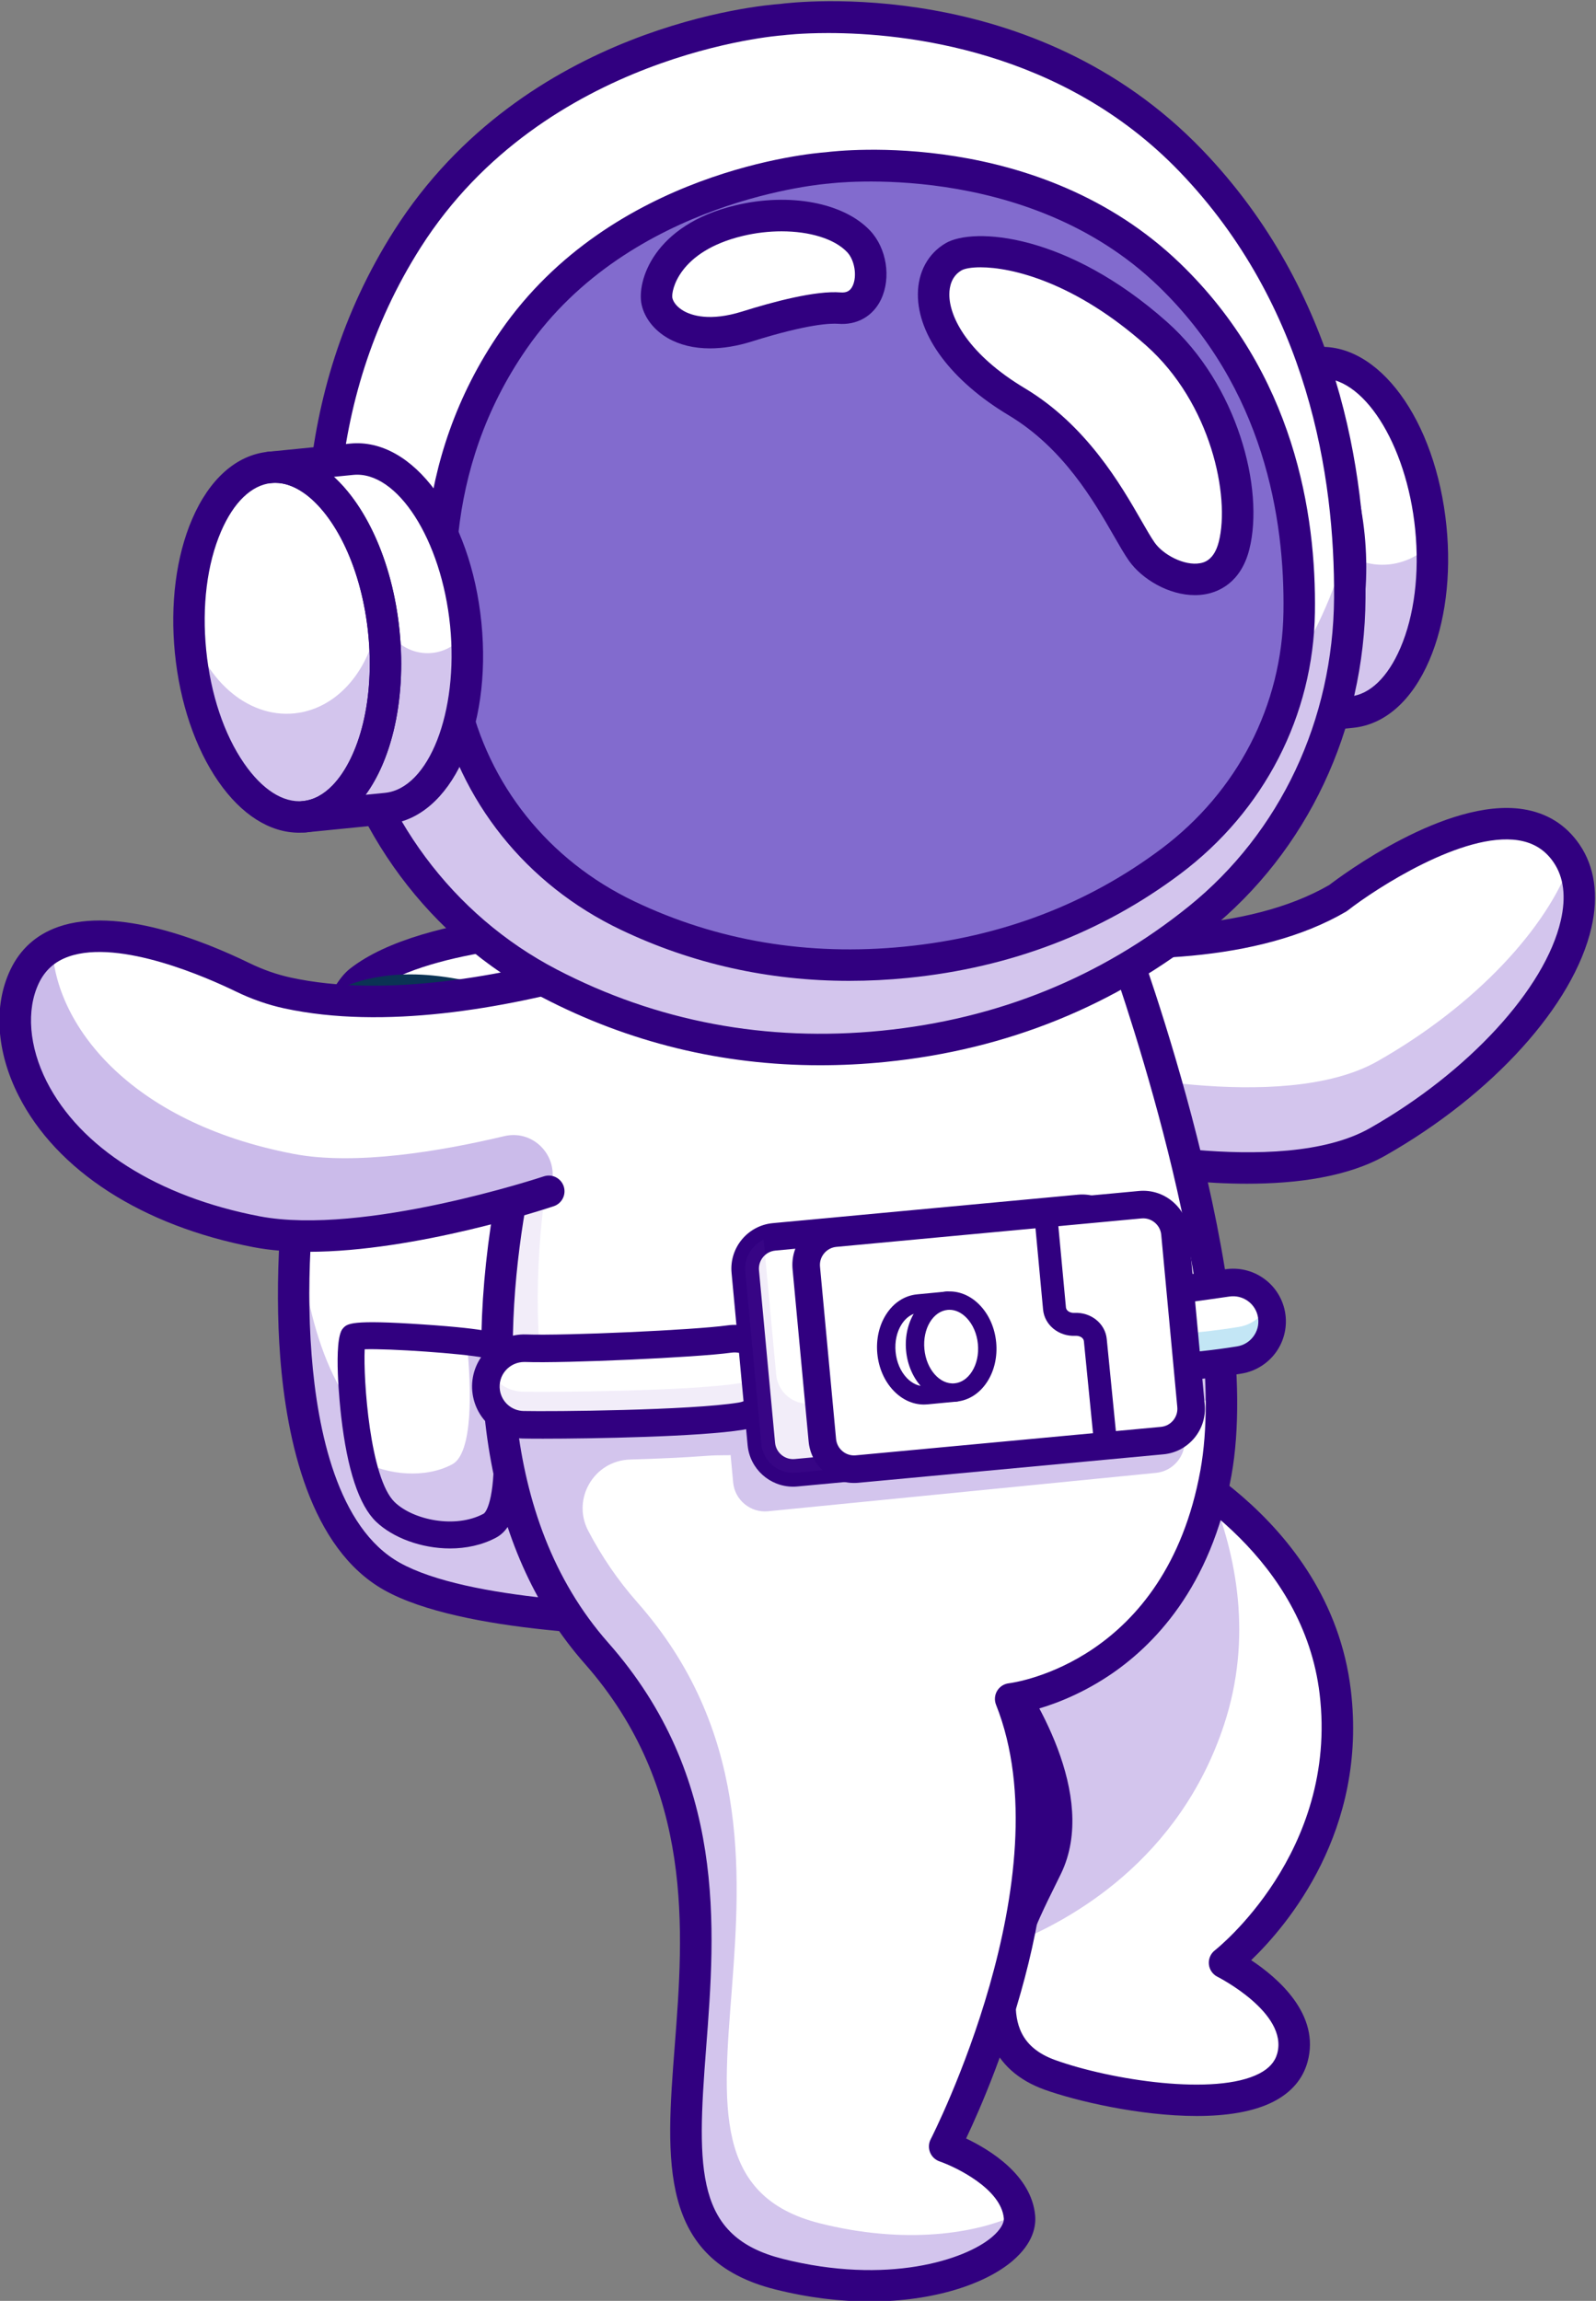 <?xml version="1.0" encoding="UTF-8" standalone="no"?>
<!-- Created with Inkscape (http://www.inkscape.org/) -->

<svg
   xmlns:dc="http://purl.org/dc/elements/1.1/"
   xmlns:cc="http://creativecommons.org/ns#"
   xmlns:rdf="http://www.w3.org/1999/02/22-rdf-syntax-ns#"
   xmlns:svg="http://www.w3.org/2000/svg"
   xmlns="http://www.w3.org/2000/svg"
   xmlns:sodipodi="http://sodipodi.sourceforge.net/DTD/sodipodi-0.dtd"
   xmlns:inkscape="http://www.inkscape.org/namespaces/inkscape"
   version="1.1"
   id="svg2"
   xml:space="preserve"
   width="1321.143"
   height="1903.927"
   viewBox="0 0 1321.143 1903.927"
   sodipodi:docname="spacebud.svg"
   inkscape:version="0.92.5 (2060ec1f9f, 2020-04-08)"><rect x="0" y="0" width="1321.143" height="1903.927" fill="#808080" stroke="none"/><defs
     id="defs6"><clipPath
       clipPathUnits="userSpaceOnUse"
       id="clipPath18"><path
         d="M 0,4000 H 4000 V 0 H 0 Z"
         id="path16"
         inkscape:connector-curvature="0" /></clipPath><clipPath
       clipPathUnits="userSpaceOnUse"
       id="clipPath34"><path
         d="m 2071.21,2062 h 155.28 v -308.06 h -155.28 z"
         id="path32"
         inkscape:connector-curvature="0" /></clipPath><clipPath
       clipPathUnits="userSpaceOnUse"
       id="clipPath58"><path
         d="m 1967.13,2426.05 h 470.55 v -190.64 h -470.55 z"
         id="path56"
         inkscape:connector-curvature="0" /></clipPath><clipPath
       clipPathUnits="userSpaceOnUse"
       id="clipPath82"><path
         d="m 1639.24,2207.66 h 252.8 v -253.52 h -252.8 z"
         id="path80"
         inkscape:connector-curvature="0" /></clipPath><clipPath
       clipPathUnits="userSpaceOnUse"
       id="clipPath114"><path
         d="m 1681.99,2127.5 h 90 v -119.89 h -90 z"
         id="path112"
         inkscape:connector-curvature="0" /></clipPath><clipPath
       clipPathUnits="userSpaceOnUse"
       id="clipPath138"><path
         d="M 1766.35,2188.05 H 2215.4 V 1541.46 H 1766.35 Z"
         id="path136"
         inkscape:connector-curvature="0" /></clipPath><clipPath
       clipPathUnits="userSpaceOnUse"
       id="clipPath154"><path
         d="m 1765.46,2389.03 h 73.96 v -294.14 h -73.96 z"
         id="path152"
         inkscape:connector-curvature="0" /></clipPath><clipPath
       clipPathUnits="userSpaceOnUse"
       id="clipPath158"><path
         d="m 1765.46,2389.03 h 73.96 v -294.14 h -73.96 z"
         id="path156"
         inkscape:connector-curvature="0" /></clipPath><clipPath
       clipPathUnits="userSpaceOnUse"
       id="clipPath190"><path
         d="m 1466.38,2372.76 h 333.76 v -179.63 h -333.76 z"
         id="path188"
         inkscape:connector-curvature="0" /></clipPath><clipPath
       clipPathUnits="userSpaceOnUse"
       id="clipPath218"><path
         d="m 2248.71,2623.83 h 98.07 v -101.89 h -98.07 z"
         id="path216"
         inkscape:connector-curvature="0" /></clipPath><clipPath
       clipPathUnits="userSpaceOnUse"
       id="clipPath238"><path
         d="m 1655.39,2951.08 h 641.14 v -643.53 h -641.14 z"
         id="path236"
         inkscape:connector-curvature="0" /></clipPath><clipPath
       clipPathUnits="userSpaceOnUse"
       id="clipPath294"><path
         d="m 1656.74,2697.53 h 638.4 v -388.58 h -638.4 z"
         id="path292"
         inkscape:connector-curvature="0" /></clipPath><clipPath
       clipPathUnits="userSpaceOnUse"
       id="clipPath326"><path
         d="m 2128.46,2150.68 h 118.45 v -39.9 h -118.45 z"
         id="path324"
         inkscape:connector-curvature="0" /></clipPath><clipPath
       clipPathUnits="userSpaceOnUse"
       id="clipPath350"><path
         d="m 1758.64,2115.8 h 178.73 v -39.9 h -178.73 z"
         id="path348"
         inkscape:connector-curvature="0" /></clipPath><clipPath
       clipPathUnits="userSpaceOnUse"
       id="clipPath354"><path
         d="m 1758.64,2115.8 h 178.73 v -39.9 h -178.73 z"
         id="path352"
         inkscape:connector-curvature="0" /></clipPath><clipPath
       clipPathUnits="userSpaceOnUse"
       id="clipPath394"><path
         d="m 1919.65,2190.88 h 239.08 v -144.76 h -239.08 z"
         id="path392"
         inkscape:connector-curvature="0" /></clipPath><clipPath
       clipPathUnits="userSpaceOnUse"
       id="clipPath398"><path
         d="m 1919.65,2190.88 h 239.08 v -144.76 h -239.08 z"
         id="path396"
         inkscape:connector-curvature="0" /></clipPath><clipPath
       clipPathUnits="userSpaceOnUse"
       id="clipPath446"><path
         d="m 1574.29,2586.49 h 122.02 V 2453.3 h -122.02 z"
         id="path444"
         inkscape:connector-curvature="0" /></clipPath><clipPath
       clipPathUnits="userSpaceOnUse"
       id="clipPath470"><path
         d="m 1646.1,2571.81 h 101.03 V 2453.46 H 1646.1 Z"
         id="path468"
         inkscape:connector-curvature="0" /></clipPath></defs><sodipodi:namedview
     pagecolor="#ffffff"
     bordercolor="#666666"
     borderopacity="1"
     objecttolerance="10"
     gridtolerance="10"
     guidetolerance="10"
     inkscape:pageopacity="0"
     inkscape:pageshadow="2"
     inkscape:window-width="1848"
     inkscape:window-height="1017"
     id="namedview4"
     showgrid="false"
     inkscape:zoom="0.17699999"
     inkscape:cx="1596.001"
     inkscape:cy="387.45671"
     inkscape:window-x="72"
     inkscape:window-y="27"
     inkscape:window-maximized="1"
     inkscape:current-layer="g10" /><g
     id="g10"
     inkscape:groupmode="layer"
     inkscape:label="Space Budz logo 1 ai file"
     transform="matrix(1.333,0,0,-1.333,-1942.079,3946.262)"><g
       id="g12"><g
         id="g14"
         clip-path="url(#clipPath18)"><g
           id="g20"
           transform="translate(2163.175,2062.003)"><path
             d="m 0,0 c 0,0 110.344,-46.461 122.927,-151.965 12.583,-105.504 -68.754,-168.002 -68.754,-168.002 0,0 51.439,-25.25 42.136,-58.977 -11.616,-42.105 -111.225,-24.748 -150.513,-10.647 -60.496,21.712 -16.518,98.925 -1.937,129.218 25.16,52.269 -35.82,128.734 -35.82,128.734 z"
             style="fill:#ffffff;fill-opacity:1;fill-rule:nonzero;stroke:none"
             id="path22"
             inkscape:connector-curvature="0" /></g><g
           id="g24"
           transform="translate(2072.95,1930.413)"><path
             d="m 0,0 c 6.866,-8.843 59.48,-79.238 35.342,-129.389 -1.076,-2.235 -2.313,-4.727 -3.655,-7.43 -12.539,-25.274 -33.526,-67.57 -22.03,-96.119 4.409,-10.952 13.437,-18.94 26.835,-23.748 30.623,-10.993 101.178,-24.59 133.354,-7.908 8.118,4.213 13.28,10.138 15.342,17.612 8.893,32.239 -40.901,57.105 -41.405,57.353 -0.433,0.211 -0.725,0.635 -0.772,1.113 -0.049,0.482 0.154,0.953 0.537,1.245 0.807,0.621 80.557,63.264 68.218,166.731 C 200.073,77.503 101.894,124.775 90.71,129.848 Z m 127.087,-275.321 c -34.081,0 -72.88,9.31 -91.539,16.007 -14.179,5.089 -23.761,13.612 -28.479,25.331 -11.965,29.714 9.371,72.712 22.119,98.402 1.337,2.695 2.568,5.177 3.64,7.401 C 57.314,-77.306 -2.224,-1.676 -2.828,-0.916 -3.212,-0.435 -3.234,0.245 -2.881,0.752 L 89.08,132.39 c 0.38,0.54 1.085,0.733 1.686,0.487 1.111,-0.467 111.237,-47.992 123.77,-153.088 11.522,-96.593 -55.996,-158.105 -67.612,-167.901 9.494,-5.068 49.525,-28.538 40.954,-59.612 -2.276,-8.252 -7.91,-14.761 -16.748,-19.344 -11.528,-5.981 -27.213,-8.253 -44.043,-8.253"
             style="fill:#390075;fill-opacity:1;fill-rule:nonzero;stroke:none"
             id="path26"
             inkscape:connector-curvature="0" /></g><g
           id="g28"><g
             id="g30" /><g
             id="g42"><g
               clip-path="url(#clipPath34)"
               id="g40"
               style="opacity:0.3"><g
                 transform="translate(2217.005,1889.664)"
                 id="g38"><path
                   d="m 0,0 c -27.707,-83.812 -94.842,-121.142 -131.435,-135.72 6.654,18.866 16.075,36.481 21.456,47.688 25.162,52.265 -35.811,128.733 -35.811,128.733 l 91.961,131.635 c 0,0 20.852,-8.774 45.478,-27.372 C 7.813,105.425 17.905,54.187 0,0"
                   style="fill:#6b3dc3;fill-opacity:1;fill-rule:nonzero;stroke:none"
                   id="path36"
                   inkscape:connector-curvature="0" /></g></g></g></g><g
           id="g44"
           transform="translate(2083.273,1930.572)"><path
             d="m 0,0 c 14.263,-19.752 56.083,-84.314 32.563,-133.179 -1.087,-2.263 -2.339,-4.786 -3.697,-7.522 -11.135,-22.437 -31.859,-64.203 -21.764,-89.271 3.526,-8.758 10.688,-14.97 21.895,-18.994 34.489,-12.376 99.44,-22.474 126.671,-8.352 6.051,3.137 9.689,7.194 11.126,12.404 6.958,25.22 -36.581,47.393 -37.023,47.611 -3.032,1.487 -5.08,4.438 -5.415,7.798 -0.334,3.361 1.09,6.657 3.769,8.715 0.757,0.585 76.751,60.611 65.005,159.1 -9.942,83.359 -86.186,128.559 -109.97,140.729 z m 116.833,-283.678 c -35.52,0 -75.278,9.448 -94.435,16.324 -16.524,5.931 -27.769,16.052 -33.418,30.085 -13.368,33.197 9.014,78.302 22.387,105.251 1.32,2.663 2.535,5.113 3.595,7.312 22.239,46.205 -34.086,117.692 -34.658,118.41 -2.697,3.383 -2.848,8.136 -0.37,11.684 l 91.961,131.637 c 2.638,3.776 7.552,5.196 11.798,3.409 4.719,-1.986 115.73,-49.929 128.834,-159.813 10.403,-87.21 -39.289,-145.818 -61.9,-167.566 16.582,-10.982 43.113,-33.752 35,-63.165 -2.922,-10.591 -9.975,-18.85 -20.964,-24.552 -12.617,-6.543 -29.673,-9.016 -47.83,-9.016"
             style="fill:#310080;fill-opacity:1;fill-rule:nonzero;stroke:none"
             id="path46"
             inkscape:connector-curvature="0" /></g><g
           id="g48"
           transform="translate(2312.404,2251.594)"><path
             d="m 0,0 c -31.033,-17.615 -79.013,-18.017 -118.061,-14.311 -36.414,3.46 -65.103,10.516 -65.103,10.516 l -40.901,38.914 -41.059,39.048 -62.111,59.098 -18.039,17.169 c 0,0 39.517,-11.208 93.01,-19.156 28.377,-4.197 60.705,-7.48 93.167,-7.658 6.9,-0.044 13.798,0.067 20.653,0.313 22.727,0.848 45.098,3.483 65.795,8.617 17.481,4.309 33.756,10.427 48.068,18.777 0,0 104.844,81.758 141.883,27.796 C 146.415,136.726 93.122,52.891 0,0"
             style="fill:#ffffff;fill-opacity:1;fill-rule:nonzero;stroke:none"
             id="path50"
             inkscape:connector-curvature="0" /></g><g
           id="g52"><g
             id="g54" /><g
             id="g66"><g
               clip-path="url(#clipPath58)"
               id="g64"
               style="opacity:0.3"><g
                 transform="translate(2312.404,2251.594)"
                 id="g62"><path
                   d="m 0,0 c -59.968,-34.047 -183.164,-3.795 -183.164,-3.795 l -162.11,154.229 c 0,0 27.929,-7.926 68.586,-15.16 l 93.524,-88.992 c 0,0 123.196,-30.252 183.164,3.818 61.464,34.896 105.58,83.276 120.093,124.357 C 142.598,130.832 89.818,51.016 0,0"
                   style="fill:#6b3dc3;fill-opacity:1;fill-rule:nonzero;stroke:none"
                   id="path60"
                   inkscape:connector-curvature="0" /></g></g></g></g><g
           id="g68"
           transform="translate(2231.32,2225.623)"><path
             d="m 0,0 c -51.808,-0.003 -101.157,11.886 -104.406,12.685 -5.24,1.287 -8.443,6.574 -7.157,11.814 1.284,5.24 6.575,8.448 11.813,7.158 1.193,-0.292 120.137,-28.923 176.013,2.813 61.164,34.731 108.812,86.527 118.57,128.89 3.393,14.728 1.875,26.915 -4.511,36.218 -5.284,7.698 -12.47,12.156 -21.967,13.629 -34.084,5.256 -87.973,-29.695 -105.861,-43.619 -0.341,-0.267 -0.704,-0.512 -1.077,-0.732 -108.252,-63.198 -319.342,-4.377 -328.276,-1.84 -5.19,1.472 -8.202,6.871 -6.731,12.061 1.472,5.19 6.879,8.202 12.063,6.733 2.104,-0.597 211.283,-58.888 312.557,-0.393 7.143,5.479 72.618,54.438 120.296,47.099 14.907,-2.308 26.719,-9.67 35.104,-21.885 9.473,-13.798 12.046,-31.663 7.44,-51.656 C 202.79,110.87 152.563,55.33 85.91,17.48 62.542,4.213 30.834,0 0,0"
             style="fill:#310080;fill-opacity:1;fill-rule:nonzero;stroke:none"
             id="path70"
             inkscape:connector-curvature="0" /></g><g
           id="g72"
           transform="translate(1837.423,2385.945)"><path
             d="m 0,0 c 0,0 -112.867,0.267 -157.208,-34.577 -35.999,-28.289 -78.985,-314.01 20.104,-369.502 53.812,-30.134 191.724,-27.682 191.724,-27.682 z"
             style="fill:#ffffff;fill-opacity:1;fill-rule:nonzero;stroke:none"
             id="path74"
             inkscape:connector-curvature="0" /></g><g
           id="g76"><g
             id="g78" /><g
             id="g90"><g
               clip-path="url(#clipPath82)"
               id="g88"
               style="opacity:0.3"><g
                 transform="translate(1881.727,2035.753)"
                 id="g86"><path
                   d="m 0,0 10.308,-81.568 c 0,0 -137.898,-2.465 -191.706,27.691 -55.832,31.261 -66.569,135.59 -58.884,225.781 3.926,-63.993 20.884,-122.175 60.188,-144.181 C -135.769,2.866 -34.32,0.173 0,0"
                   style="fill:#6b3dc3;fill-opacity:1;fill-rule:nonzero;stroke:none"
                   id="path84"
                   inkscape:connector-curvature="0" /></g></g></g></g><g
           id="g92"
           transform="translate(1828.833,2376.021)"><path
             d="m 0,0 c -26.642,-0.771 -108.228,-5.337 -142.583,-32.334 -16.973,-13.339 -43.708,-123.188 -35.823,-224.38 3.655,-46.893 16.104,-107.326 54.664,-128.918 42.344,-23.714 142.625,-26.287 175.874,-26.468 z m 54.749,-431.667 c -31.614,0 -139.912,2.038 -188.036,28.989 -46.098,25.817 -60.57,92.801 -64.595,144.447 -7.396,94.924 14.823,218.936 43.229,241.255 46.474,36.524 158.407,36.736 163.266,36.666 4.912,-0.011 9.051,-3.669 9.667,-8.542 l 54.619,-431.762 c 0.349,-2.75 -0.489,-5.521 -2.306,-7.617 -1.816,-2.097 -4.437,-3.325 -7.21,-3.375 -0.761,-0.011 -3.803,-0.061 -8.634,-0.061"
             style="fill:#310080;fill-opacity:1;fill-rule:nonzero;stroke:none"
             id="path94"
             inkscape:connector-curvature="0" /></g><g
           id="g96"
           transform="translate(1796.179,2316.067)"><path
             d="m 0,0 c -1.42,0 -2.862,0.34 -4.203,1.055 -0.297,0.162 -31.019,16.33 -68.014,19.978 -31.926,3.157 -48.682,-6.861 -48.848,-6.964 -4.179,-2.553 -9.674,-1.295 -12.273,2.854 -2.6,4.154 -1.402,9.606 2.727,12.243 0.862,0.551 21.571,13.445 60.147,9.641 C -29.81,34.798 2.849,17.541 4.22,16.809 8.569,14.481 10.21,9.071 7.884,4.722 6.276,1.712 3.189,0 0,0"
             style="fill:#0b3354;fill-opacity:1;fill-rule:nonzero;stroke:none"
             id="path98"
             inkscape:connector-curvature="0" /></g><g
           id="g100"
           transform="translate(1676.079,2130.189)"><path
             d="m 0,0 c 2.973,3.347 82.766,-2.174 87.139,-5.709 4.373,-3.536 18.441,-100.172 -2.117,-111.137 -20.361,-10.86 -50.325,-5.343 -64.807,8.495 C -1.125,-87.959 -2.973,-3.347 0,0"
             style="fill:#ffffff;fill-opacity:1;fill-rule:nonzero;stroke:none"
             id="path102"
             inkscape:connector-curvature="0" /></g><g
           id="g104"
           transform="translate(1677.126,2129.203)"><path
             d="m 0,0 c -2.659,-6.687 -0.199,-86.928 20.13,-106.357 13.339,-12.741 42.571,-19.275 63.188,-8.272 3.795,2.025 6.582,7.651 8.285,16.728 5.957,31.749 -3.686,88.933 -6.441,92.14 C 80.552,-2.542 6.134,2.481 0,0 m 59.354,-122.965 c -16.06,0 -32.089,5.933 -41.15,14.592 C -2.318,-88.763 -6.572,-3.132 -2.089,1.913 0.102,4.38 23.149,3.377 42.092,2.105 c 6.88,-0.465 41.38,-2.918 44.877,-5.744 4.056,-3.277 11.531,-54.992 8.592,-85.92 -1.441,-15.169 -5.119,-24.432 -10.928,-27.531 -7.671,-4.093 -16.482,-5.875 -25.279,-5.875"
             style="fill:#390075;fill-opacity:1;fill-rule:nonzero;stroke:none"
             id="path106"
             inkscape:connector-curvature="0" /></g><g
           id="g108"><g
             id="g110" /><g
             id="g122"><g
               clip-path="url(#clipPath114)"
               id="g120"
               style="opacity:0.3"><g
                 transform="translate(1761.103,2013.346)"
                 id="g118"><path
                   d="m 0,0 c -20.361,-10.857 -50.321,-5.335 -64.819,8.494 -6.382,6.098 -11.017,17.913 -14.295,31.6 15.78,-8.769 39.05,-10.92 55.81,-1.979 12.665,6.767 12.182,46.042 8.942,76.035 8.899,-1.002 15.327,-2.075 16.474,-3.009 C 6.487,107.597 20.559,10.959 0,0"
                   style="fill:#6b3dc3;fill-opacity:1;fill-rule:nonzero;stroke:none"
                   id="path116"
                   inkscape:connector-curvature="0" /></g></g></g></g><g
           id="g124"
           transform="translate(1679.035,2122.484)"><path
             d="m 0,0 z m 80.458,-5.446 h 0.001 z M 4.354,0.376 c -0.898,-18.663 3.273,-80.238 18.689,-94.969 11.587,-11.074 37.604,-16.486 55.083,-7.161 2.268,1.211 7.794,12.036 6.164,47.14 -1.059,22.812 -4.47,42.68 -6.352,49.802 -12.79,2.548 -58.091,5.703 -73.584,5.188 m 53.014,-123.645 c -17.865,0 -35.543,6.68 -45.894,16.57 -10.615,10.143 -17.936,32.239 -21.758,65.67 -0.551,4.814 -5.196,47.241 1.07,54.293 2.75,3.099 4.925,5.547 49.864,2.52 43.406,-2.921 46.913,-5.758 48.798,-7.281 1.938,-1.565 5.554,-4.485 9.411,-36.666 1.457,-12.162 3.622,-35.525 1.739,-55.338 -1.724,-18.142 -6.361,-28.639 -14.591,-33.027 -8.79,-4.689 -18.744,-6.741 -28.639,-6.741"
             style="fill:#310080;fill-opacity:1;fill-rule:nonzero;stroke:none"
             id="path126"
             inkscape:connector-curvature="0" /></g><g
           id="g128"
           transform="translate(2211.981,2046.037)"><path
             d="m 0,0 c -23.175,-127.772 -127.461,-140.23 -127.461,-140.23 44.765,-112.414 -40.968,-277.85 -40.968,-277.85 0,0 43.714,-15.048 46.46,-43.559 2.479,-25.987 -63.071,-57.423 -149.473,-35.632 -132.596,33.422 25.162,228.665 -113.239,385.461 -31.256,35.41 -48.47,77.852 -56.373,122.393 -2.233,12.636 -3.729,25.429 -4.577,38.267 -2.679,40.232 0.938,80.999 7.502,118.864 6.318,36.281 15.36,69.859 24.201,97.722 5.671,17.838 11.253,33.333 16.008,45.679 1.831,4.756 3.527,9.043 5.068,12.816 4.956,12.212 8.171,19.066 8.171,19.066 l 77.852,-2.054 18.933,-0.513 61.084,-1.608 74.971,-1.987 91.27,-2.411 c 0,0 0.67,-1.831 1.897,-5.247 0.916,-2.568 2.144,-6.05 3.64,-10.315 3.348,-9.689 7.97,-23.465 13.149,-40.075 7.614,-24.358 16.433,-54.811 24.247,-87.541 C -10.159,159.99 -3.595,126.701 0.156,94.686 2.099,78.008 3.281,61.688 3.415,46.193 3.594,29.671 2.545,14.065 0,0"
             style="fill:#ffffff;fill-opacity:1;fill-rule:nonzero;stroke:none"
             id="path130"
             inkscape:connector-curvature="0" /></g><g
           id="g132"><g
             id="g134" /><g
             id="g146"><g
               clip-path="url(#clipPath138)"
               id="g144"
               style="opacity:0.3"><g
                 transform="translate(2215.396,2092.23)"
                 id="g142"><path
                   d="M 0,0 C -2.009,-0.268 -3.996,-0.536 -5.961,-0.759 -27.282,-3.327 -11.68,0.687 -25.209,0.82 l 2.366,-25.384 c 1.028,-10.851 -7.032,-20.541 -17.883,-21.545 l -240.916,-23.837 c -10.829,-1.004 -20.541,7.033 -21.545,17.883 l -1.589,17.078 c -0.514,-0.38 -6.495,0.089 -14.801,-0.536 -14.022,-1.076 -31.02,-1.812 -47.659,-2.3 -22.295,-0.655 -36.315,-24.41 -25.98,-44.175 8.208,-15.695 18.281,-30.614 30.506,-44.46 138.399,-156.796 -19.357,-352.039 113.238,-385.461 52.489,-13.24 97.297,-6.832 123.821,6.073 0.111,-0.648 0.201,-1.318 0.267,-1.988 2.479,-25.987 -63.071,-57.422 -149.473,-35.632 -132.596,33.422 25.162,228.665 -113.239,385.462 -31.256,35.409 -48.47,77.851 -56.373,122.392 -2.233,12.636 -3.729,25.429 -4.577,38.267 4.421,4.086 10.426,6.541 17.057,6.296 2.903,-0.112 6.609,-0.157 10.895,-0.134 32.016,0.112 97.365,3.304 115.449,5.827 5.001,0.692 9.868,-0.201 14.11,-2.3 l -4.13,44.184 c -1.005,10.828 7.033,20.54 17.883,21.545 l 189.505,17.659 c 10.85,1.028 20.54,-7.032 21.545,-17.86 l 3.192,-34.07 c 0.446,0 0.915,0.045 1.385,0.022 21.611,-0.781 40.611,2.032 58.896,4.667 C -1.316,31.815 -0.134,15.495 0,0"
                   style="fill:#6b3dc3;fill-opacity:1;fill-rule:nonzero;stroke:none"
                   id="path140"
                   inkscape:connector-curvature="0" /></g></g></g></g><g
           id="g148"><g
             id="g150" /><g
             id="g174"><g
               clip-path="url(#clipPath154)"
               id="g172"
               style="opacity:0.3"><g
                 id="g170"><g
                   id="g160" /><g
                   id="g168"><g
                     clip-path="url(#clipPath158)"
                     id="g166"
                     style="opacity:0.3"><g
                       transform="translate(1791.735,2126.434)"
                       id="g164"><path
                         d="m 0,0 c 0.558,-8.484 1.406,-16.968 2.567,-25.385 -4.286,-0.022 -7.992,0.023 -10.895,0.134 -6.63,0.246 -12.636,-2.21 -17.057,-6.296 -9.533,143.625 60.95,294.148 60.95,294.148 l 12.123,-0.313 C 27.796,210.514 -6.876,103.459 0,0"
                         style="fill:#6b3dc3;fill-opacity:1;fill-rule:nonzero;stroke:none"
                         id="path162"
                         inkscape:connector-curvature="0" /></g></g></g></g></g></g></g><g
           id="g176"
           transform="translate(1833.56,2379.092)"><path
             d="m 0,0 c -8.324,-19.15 -34.715,-83.534 -48.912,-160.533 -15.394,-83.495 -19.22,-199.475 49.97,-277.858 73.803,-83.609 66.576,-177.003 60.77,-252.045 -5.907,-76.34 -6.474,-116.809 47.543,-130.424 64.821,-16.344 113.365,-0.788 130.179,13.656 4.79,4.113 7.47,8.443 7.171,11.583 -1.737,18.143 -29.413,31.602 -39.93,35.258 -2.678,0.93 -4.825,2.979 -5.874,5.611 -1.05,2.633 -0.911,5.595 0.392,8.11 0.837,1.617 83.154,162.842 40.584,269.741 -1.124,2.818 -0.872,5.998 0.678,8.607 1.551,2.609 4.225,4.346 7.238,4.705 3.943,0.496 97.474,13.532 119.003,132.27 18.311,100.986 -45.027,286.913 -57.884,323.089 z m 163.528,-847.341 c -18.155,0 -38.008,2.263 -58.932,7.537 -72.506,18.278 -67.75,79.724 -62.246,150.875 5.523,71.372 12.396,160.196 -55.937,237.607 -58.95,66.784 -77.781,168.706 -54.458,294.748 17.42,94.145 51.492,167.572 52.935,170.654 1.645,3.517 5.161,5.8 9.104,5.622 l 324.118,-8.578 c 3.982,-0.106 7.502,-2.621 8.893,-6.354 3.369,-9.035 82.228,-222.654 61.03,-339.575 -12.584,-69.398 -48.631,-105.975 -76.654,-124.438 -18.735,-12.342 -36.344,-18.426 -47.428,-21.313 32.105,-99.684 -23.522,-229.464 -40.642,-265.596 14.736,-7.003 40.471,-22.686 42.856,-47.608 0.66,-6.889 -1.216,-17.38 -13.888,-28.264 -16.45,-14.128 -48.389,-25.317 -88.751,-25.317"
             style="fill:#310080;fill-opacity:1;fill-rule:nonzero;stroke:none"
             id="path178"
             inkscape:connector-curvature="0" /></g><g
           id="g180"
           transform="translate(1933.462,2398.769)"><path
             d="m 0,0 -9.377,-12.302 -37.731,-49.43 -36.839,-48.269 -51.796,-67.85 c 0,0 -9.176,-3.058 -23.867,-7.166 -37.016,-10.337 -109.108,-27.215 -157.623,-17.928 -126.812,24.268 -166.106,111.921 -144.048,158.404 23.241,48.939 107.076,13.329 135.207,-0.357 8.997,-4.376 18.419,-7.769 28.198,-9.868 35.99,-7.747 76.713,-6.14 116.252,0 21.411,3.304 42.465,7.948 62.224,13.15 5.871,1.518 11.631,3.126 17.235,4.733 29.761,8.573 55.615,17.928 73.855,25.095 C -11.029,-5.023 -0.558,-0.246 0,0"
             style="fill:#ffffff;fill-opacity:1;fill-rule:nonzero;stroke:none"
             id="path182"
             inkscape:connector-curvature="0" /></g><g
           id="g184"><g
             id="g186" /><g
             id="g198"><g
               clip-path="url(#clipPath190)"
               id="g196"
               style="opacity:0.35"><g
                 transform="translate(1797.719,2220.918)"
                 id="g194"><path
                   d="m 0,0 c 0,0 -113.752,-38.066 -181.49,-25.095 -126.812,24.269 -166.106,111.922 -144.048,158.405 4.085,8.595 10.024,14.579 17.213,18.53 1.518,-47.331 46.774,-108.884 149.831,-128.621 38.51,-7.374 91.885,1.754 130.776,11.005 C -7.761,38.971 8.806,18.528 0,0"
                   style="fill:#6b3dc3;fill-opacity:1;fill-rule:nonzero;stroke:none"
                   id="path192"
                   inkscape:connector-curvature="0" /></g></g></g></g><g
           id="g200"
           transform="translate(1648.336,2183.357)"><path
             d="m 0,0 c -11.946,0 -23.431,0.857 -33.939,2.868 -69.157,13.239 -122.338,47.502 -145.91,94.006 -13.866,27.355 -15.734,55.852 -5.129,78.185 6.131,12.911 16.139,21.876 29.749,26.649 36.663,12.849 90.02,-8.532 118.564,-22.422 8.544,-4.158 17.281,-7.215 25.968,-9.088 117.212,-25.254 290.043,53.31 291.774,54.107 4.9,2.255 10.701,0.108 12.955,-4.792 2.254,-4.903 0.107,-10.703 -4.795,-12.955 -7.313,-3.364 -180.545,-82.045 -304.049,-55.458 -10.221,2.205 -20.448,5.777 -30.4,10.622 -16.213,7.885 -71.58,32.76 -103.554,21.55 -8.627,-3.026 -14.699,-8.453 -18.565,-16.594 -7.876,-16.58 -6.041,-39.375 4.907,-60.973 20.817,-41.065 68.986,-71.556 132.157,-83.648 64.422,-12.334 175.426,24.404 176.541,24.777 5.112,1.71 10.65,-1.047 12.361,-6.164 1.712,-5.115 -1.046,-10.65 -6.162,-12.362 C 148.449,26.96 67.008,0.002 0,0"
             style="fill:#310080;fill-opacity:1;fill-rule:nonzero;stroke:none"
             id="path202"
             inkscape:connector-curvature="0" /></g><g
           id="g204"
           transform="translate(2345.461,2632.747)"><path
             d="m 0,0 c 5.977,-59.875 -16.057,-111.081 -49.224,-114.392 l -50.831,-5.073 c 9.086,0.907 17.364,5.413 24.42,12.726 9.581,9.877 16.982,24.883 21.357,42.989 4.176,17.294 5.568,37.433 3.447,58.676 -2.12,21.243 -7.465,40.71 -14.979,56.837 -7.869,16.905 -18.089,30.152 -29.433,37.94 -8.363,5.775 -17.368,8.555 -26.454,7.648 l 50.831,5.074 C -37.699,105.736 -5.977,59.875 0,0"
             style="fill:#ffffff;fill-opacity:1;fill-rule:nonzero;stroke:none"
             id="path206"
             inkscape:connector-curvature="0" /></g><g
           id="g208"
           transform="translate(2237.789,2730.096)"><path
             d="M 0,0 C 4.458,-1.328 8.875,-3.497 13.222,-6.499 24.744,-14.409 35.087,-27.72 43.128,-45 c 7.812,-16.767 13.035,-36.574 15.101,-57.284 2.068,-20.712 0.865,-41.162 -3.48,-59.143 -4.473,-18.516 -11.98,-33.604 -21.712,-43.633 -3.664,-3.797 -7.563,-6.796 -11.669,-8.979 l 36.941,3.689 c 15.514,1.548 29.062,14.03 38.149,35.146 9.204,21.389 12.693,48.99 9.827,77.715 C 100.394,-38.473 69.32,6.894 36.945,3.687 Z m 7.615,-218.21 c -0.709,0 -1.315,0.537 -1.386,1.256 -0.077,0.768 0.483,1.45 1.249,1.528 8.578,0.855 16.503,4.998 23.554,12.307 9.386,9.672 16.65,24.318 21.005,42.349 4.272,17.677 5.452,37.808 3.416,58.208 -2.036,20.4 -7.173,39.899 -14.856,56.385 -7.829,16.825 -17.843,29.75 -28.958,37.382 -8.359,5.771 -16.939,8.288 -25.527,7.408 -0.746,-0.036 -1.45,0.485 -1.525,1.251 -0.077,0.768 0.482,1.45 1.248,1.528 h 0.002 l 50.83,5.073 c 33.926,3.333 66.349,-43.131 72.394,-103.675 2.914,-29.191 -0.652,-57.282 -10.04,-79.097 -9.506,-22.09 -23.866,-35.168 -40.434,-36.822 l -50.816,-5.073 c -0.005,0 -0.011,0 -0.015,-0.003 -0.047,-0.002 -0.095,-0.005 -0.141,-0.005"
             style="fill:#390075;fill-opacity:1;fill-rule:nonzero;stroke:none"
             id="path210"
             inkscape:connector-curvature="0" /></g><g
           id="g212"><g
             id="g214" /><g
             id="g226"><g
               clip-path="url(#clipPath218)"
               id="g224"
               style="opacity:0.3"><g
                 transform="translate(2346.723,2623.829)"
                 id="g222"><path
                   d="m 0,0 c 1.242,-50.623 -18.166,-91.504 -47.357,-95.302 l -50.658,-6.591 c 9.056,1.178 17.195,5.929 24.03,13.45 9.281,10.159 16.23,25.38 20.062,43.608 2.308,10.967 3.461,23.052 3.332,35.763 l 1.284,-0.646 c 16.123,-8.106 35.369,-4.327 47.966,8.594 C -0.817,-0.587 -0.364,-0.2 0,0"
                   style="fill:#6b3dc3;fill-opacity:1;fill-rule:nonzero;stroke:none"
                   id="path220"
                   inkscape:connector-curvature="0" /></g></g></g></g><g
           id="g228"
           transform="translate(2263.572,2724.255)"><path
             d="m 0,0 c 9.561,-8.757 18.078,-20.894 24.935,-35.625 8.205,-17.608 13.684,-38.351 15.843,-59.987 2.16,-21.635 0.888,-43.054 -3.674,-61.94 -3.813,-15.781 -9.76,-29.349 -17.404,-39.823 l 11.994,1.197 c 12.349,1.231 23.461,11.93 31.29,30.126 8.653,20.105 11.915,46.236 9.186,73.574 C 66.829,-38.98 39.255,3.942 11.993,1.197 Z m -18.178,-220.741 c -4.959,0 -9.205,3.759 -9.709,8.796 -0.536,5.368 3.382,10.154 8.75,10.691 l 0.024,0.003 c 6.54,0.66 12.709,3.951 18.336,9.787 8.243,8.495 14.944,22.16 18.892,38.501 4.053,16.775 5.168,35.937 3.223,55.413 -1.943,19.473 -6.822,38.036 -14.113,53.678 -7.097,15.249 -16.369,27.33 -26.109,34.016 -6.7,4.624 -13.411,6.64 -19.957,5.98 -5.377,-0.545 -10.153,3.383 -10.687,8.751 -0.535,5.368 3.382,10.152 8.749,10.689 h 0.003 l 50.828,5.073 c 39.094,3.864 74.942,-44.93 81.557,-111.174 v -0.003 c 3.052,-30.577 -0.742,-60.137 -10.68,-83.236 -10.764,-25.011 -27.56,-39.87 -47.294,-41.842 l -50.831,-5.076 c -0.33,-0.033 -0.658,-0.047 -0.982,-0.047"
             style="fill:#310080;fill-opacity:1;fill-rule:nonzero;stroke:none"
             id="path230"
             inkscape:connector-curvature="0" /></g><g
           id="g232"><g
             id="g234" /><g
             id="g250"><g
               clip-path="url(#clipPath238)"
               id="g248"
               style="opacity:0.35"><g
                 transform="translate(2196.363,2860.777)"
                 id="g242"><path
                   d="m 0,0 c -104.005,108.037 -254.315,87.451 -254.315,87.451 0,0 -151.415,-9.532 -232.034,-135.998 -63.451,-99.576 -59.172,-208.883 -43.116,-285.72 15.877,-76.127 63.762,-141.402 131.294,-176.565 50.834,-26.456 120.525,-47.671 207.342,-39.026 l 0.128,0.012 c 86.812,8.687 150.975,43.285 195.619,79.271 59.249,47.819 93.327,121.296 93.843,199.06 C 99.288,-193.001 81.881,-85.047 0,0"
                   style="fill:#ffffff;fill-opacity:1;fill-rule:nonzero;stroke:none"
                   id="path240"
                   inkscape:connector-curvature="0" /></g><g
                 transform="translate(1971.241,2948.293)"
                 id="g246"><path
                   d="m 0,0 c -17.715,0 -28.605,-1.392 -29.004,-1.448 -1.609,-0.103 -151.75,-10.976 -231.045,-135.364 -63.744,-100.033 -58.529,-210.027 -42.929,-284.685 16.004,-76.729 63.596,-140.737 130.574,-175.613 63.621,-33.11 133.118,-46.188 206.559,-38.874 73.55,7.356 139.118,33.926 195.01,78.979 58.787,47.45 92.803,119.61 93.323,197.983 0.512,76.275 -16.139,185.129 -98.371,270.537 C 149.086,-10.544 48.744,0 0,0 m -5.002,-640.739 c -59.54,0 -116.103,13.787 -168.691,41.151 -67.724,35.266 -115.842,99.97 -132.016,177.521 -15.706,75.164 -20.942,185.929 43.307,286.754 80.072,125.609 231.6,136.546 233.121,136.641 1.409,0.2 152.108,19.429 255.408,-87.875 82.883,-86.087 99.667,-195.699 99.151,-272.493 -0.526,-79.212 -34.919,-152.161 -94.36,-200.137 -56.322,-45.4 -122.387,-72.171 -196.357,-79.574 -13.324,-1.326 -26.516,-1.988 -39.563,-1.988"
                   style="fill:#390075;fill-opacity:1;fill-rule:nonzero;stroke:none"
                   id="path244"
                   inkscape:connector-curvature="0" /></g></g></g></g><g
           id="g252"
           transform="translate(1997.435,2848.598)"><path
             d="m 0,0 c -15.536,0 -25.191,-1.194 -25.529,-1.239 -0.194,-0.028 -0.395,-0.047 -0.589,-0.058 -1.218,-0.084 -123.236,-9.37 -188.087,-102.944 -52.328,-75.546 -48.71,-158.348 -36.459,-214.507 v -0.005 c 12.4,-56.942 50.226,-104.225 103.779,-129.723 51.574,-24.607 108.133,-34.077 168.143,-28.157 0.134,0.019 0.265,0.039 0.378,0.05 59.992,5.989 113.677,26.464 159.561,60.856 47.528,35.647 75.285,89.484 76.155,147.706 0.858,57.507 -11.999,139.415 -78.144,203.044 C 119.987,-8.038 40.261,0 0,0 m -13.081,-496.207 c -49.973,-0.003 -97.422,10.583 -141.489,31.607 -58.573,27.891 -99.961,79.664 -113.546,142.049 v -0.006 c -13.004,59.623 -16.756,147.662 39.231,228.487 68.861,99.363 192.676,109.954 201.291,110.572 8.569,1.098 132.033,15.189 219.182,-68.605 70.768,-68.078 84.535,-155.137 83.622,-216.185 -0.951,-63.791 -31.313,-122.737 -83.298,-161.728 -48.462,-36.327 -105.063,-57.963 -168.237,-64.315 -0.138,-0.019 -0.273,-0.038 -0.386,-0.049 -12.257,-1.217 -24.39,-1.827 -36.37,-1.827"
             style="fill:#390075;fill-opacity:1;fill-rule:nonzero;stroke:none"
             id="path254"
             inkscape:connector-curvature="0" /></g><g
           id="g256"
           transform="translate(1738.045,2527.945)"><path
             d="m 0,0 c 12.815,-58.852 52.433,-109.112 108.664,-135.886 42.352,-20.206 100.474,-36.18 173.13,-28.954 l 0.117,0.021 c 72.659,7.255 126.497,34.465 164.033,62.601 49.848,37.385 78.828,94.495 79.726,154.717 0.909,60.793 -12.953,144.267 -80.882,209.615 -86.311,82.984 -212.105,66.152 -212.105,66.152 0,0 -126.64,-8.362 -194.837,-106.767 C -15.832,144.007 -12.951,59.376 0,0"
             style="fill:#826bce;fill-opacity:1;fill-rule:nonzero;stroke:none"
             id="path258"
             inkscape:connector-curvature="0" /></g><g
           id="g260"
           transform="translate(2223.271,2621.782)"><path
             d="m 0,0 c 8.51,33.769 -6.449,94.446 -48.09,131.46 -59.275,52.689 -112.728,55.575 -126.081,47.796 -22.18,-12.92 -17.793,-55.877 39.201,-89.992 C -89.173,61.851 -69.104,12.995 -57.311,-3.79 -45.519,-20.574 -8.51,-33.768 0,0"
             style="fill:#ffffff;fill-opacity:1;fill-rule:nonzero;stroke:none"
             id="path262"
             inkscape:connector-curvature="0" /></g><g
           id="g264"
           transform="translate(2223.271,2621.782)"><path
             d="m 0,0 h 0.028 z m -157.49,172.723 c -5.863,0 -9.916,-0.832 -11.764,-1.907 -6.197,-3.611 -7.533,-10.054 -7.56,-14.826 -0.088,-14.593 12.176,-37.585 46.861,-58.345 38.326,-22.942 59.647,-60.023 72.386,-82.178 3.228,-5.616 6.016,-10.466 8.248,-13.64 5.287,-7.526 18.475,-14.593 28.235,-12.794 2.14,0.395 8.649,1.601 11.612,13.353 7.05,27.977 -4.704,85.859 -45.107,121.774 -44.398,39.465 -83.531,48.563 -102.911,48.563 M -24.342,-30.789 c -16.38,0 -33.021,10.082 -40.962,21.384 -2.741,3.901 -5.734,9.107 -9.199,15.135 -12.553,21.832 -31.522,54.826 -65.483,75.154 -35.448,21.216 -56.518,49.337 -56.365,75.223 0.082,13.732 6.375,25.245 17.264,31.587 17.362,10.118 75.515,6.151 137.485,-48.933 C 2.12,99.897 18.951,35.235 9.473,-2.386 4.229,-23.193 -9.699,-28.728 -17.532,-30.176 c -2.249,-0.415 -4.528,-0.613 -6.81,-0.613"
             style="fill:#310080;fill-opacity:1;fill-rule:nonzero;stroke:none"
             id="path266"
             inkscape:connector-curvature="0" /></g><g
           id="g268"
           transform="translate(1990.084,2810.63)"><path
             d="m 0,0 c -14.66,15.461 -45.694,19.618 -74.016,12.886 -45.69,-10.859 -53.13,-41.269 -51.162,-50.113 2.914,-13.091 22.308,-26.204 55.965,-15.626 26.606,8.363 46.61,12.24 57.296,11.394 C 9.987,-43.195 12.521,-13.204 0,0"
             style="fill:#ffffff;fill-opacity:1;fill-rule:nonzero;stroke:none"
             id="path270"
             inkscape:connector-curvature="0" /></g><g
           id="g272"
           transform="translate(1942.27,2816.841)"><path
             d="m 0,0 c -7.76,0 -15.905,-0.916 -23.942,-2.826 -40.066,-9.525 -44.699,-34.333 -43.885,-38.501 0.646,-2.896 3.226,-5.9 6.9,-8.022 4.982,-2.876 16.364,-6.752 36.599,-0.395 19.297,6.064 45.548,13.053 60.995,11.811 3.74,-0.287 5.964,0.913 7.456,4.029 2.89,6.052 1.272,16.048 -3.396,20.974 C 32.828,-4.603 17.386,0 0,0 m -44.441,-72.67 c -9.934,0 -18.873,2.141 -26.255,6.404 -8.453,4.881 -14.358,12.429 -16.201,20.706 -3.169,14.237 7.145,49.547 58.436,61.739 33.437,7.949 66.937,1.654 83.363,-15.667 h 10e-4 C 65.254,-10.405 68.198,-28.82 61.751,-42.324 56.796,-52.696 46.855,-58.353 35.125,-57.407 30.64,-57.07 16.442,-57.409 -18.47,-68.382 c -9.11,-2.863 -17.871,-4.288 -25.971,-4.288"
             style="fill:#310080;fill-opacity:1;fill-rule:nonzero;stroke:none"
             id="path274"
             inkscape:connector-curvature="0" /></g><g
           id="g276"
           transform="translate(1997.43,2848.598)"><path
             d="m 0,0 c -15.536,0 -25.19,-1.194 -25.529,-1.239 -0.194,-0.028 -0.395,-0.047 -0.589,-0.058 -1.218,-0.084 -123.238,-9.37 -188.087,-102.944 -52.328,-75.543 -48.71,-158.348 -36.459,-214.507 v -0.005 c 12.4,-56.942 50.225,-104.225 103.778,-129.723 51.574,-24.607 108.138,-34.077 168.14,-28.157 0.135,0.019 0.267,0.039 0.38,0.05 59.994,5.989 113.68,26.464 159.564,60.858 47.527,35.645 75.284,89.482 76.154,147.704 0.858,57.507 -12.001,139.415 -78.145,203.044 C 119.988,-8.038 40.261,0 0,0 m -13.079,-496.207 c -49.975,-0.003 -97.423,10.583 -141.492,31.607 -58.573,27.891 -99.961,79.664 -113.544,142.049 v -0.006 c -13.006,59.626 -16.756,147.665 39.23,228.487 68.86,99.363 192.676,109.954 201.291,110.572 8.569,1.098 132.034,15.189 219.18,-68.605 70.771,-68.078 84.538,-155.137 83.624,-216.185 -0.952,-63.791 -31.313,-122.74 -83.297,-161.725 -48.462,-36.327 -105.06,-57.966 -168.235,-64.318 -0.138,-0.019 -0.274,-0.038 -0.388,-0.049 -12.257,-1.217 -24.39,-1.827 -36.369,-1.827"
             style="fill:#390075;fill-opacity:1;fill-rule:nonzero;stroke:none"
             id="path278"
             inkscape:connector-curvature="0" /></g><g
           id="g280"
           transform="translate(1775.886,2749.444)"><path
             d="m 0,0 c 68.197,98.405 194.837,106.767 194.837,106.767 0,0 125.793,16.832 212.105,-66.152 67.93,-65.348 81.791,-148.821 80.883,-209.615 -0.899,-60.222 -29.879,-117.332 -79.727,-154.716 -37.536,-28.137 -91.374,-55.346 -164.033,-62.602 l -0.116,-0.02 c -72.657,-7.227 -130.78,8.747 -173.131,28.954 -56.232,26.773 -95.848,77.033 -108.664,135.885 C -50.797,-162.123 -53.678,-77.491 0,0 m -108.988,-222.937 c 15.886,-76.116 63.765,-141.396 131.291,-176.56 50.846,-26.458 120.537,-47.667 207.339,-39.042 l 0.145,0.019 c 86.806,8.681 150.969,43.304 195.598,79.276 59.267,47.807 93.327,121.303 93.863,199.06 0.53,78.502 -16.906,186.456 -98.782,271.508 -104.007,108.04 -254.293,87.463 -254.293,87.463 0,0 -151.413,-9.54 -232.049,-136.012 -63.442,-99.563 -59.176,-208.867 -43.112,-285.712"
             style="fill:#ffffff;fill-opacity:1;fill-rule:nonzero;stroke:none"
             id="path282"
             inkscape:connector-curvature="0" /></g><g
           id="g284"
           transform="translate(1777.033,2748.651)"><path
             d="m 0,0 c -53.872,-77.773 -50.198,-162.786 -37.629,-220.407 12.899,-59.239 52.227,-108.417 107.9,-134.926 52.906,-25.24 110.902,-34.952 172.393,-28.823 61.497,6.147 116.45,27.118 163.45,62.351 49.407,37.053 78.264,93.045 79.169,153.617 0.883,59.002 -12.361,143.084 -80.456,208.591 -84.842,81.574 -209.702,65.94 -210.952,65.773 C 192.522,106.084 67.015,96.698 0,0 m 207.316,-388.711 c -48.884,0 -95.229,10.337 -138.246,30.86 -56.457,26.88 -96.342,76.761 -109.425,136.848 -12.687,58.164 -16.383,143.995 38.061,222.59 67.796,97.829 194.619,107.281 195.893,107.365 1.169,0.161 127.358,15.959 213.163,-66.539 68.818,-66.199 82.202,-151.087 81.311,-210.64 -0.918,-61.443 -30.18,-118.234 -80.285,-155.811 -47.412,-35.542 -102.836,-56.696 -164.731,-62.875 -12.053,-1.2 -23.971,-1.798 -35.741,-1.798 m -13.072,588.358 c -17.73,0 -28.629,-1.395 -29.029,-1.451 -1.609,-0.103 -151.749,-10.981 -231.062,-135.377 -63.748,-100.042 -58.527,-210.027 -42.923,-284.676 v -0.003 c 16.016,-76.727 63.607,-140.735 130.571,-175.608 63.619,-33.102 133.108,-46.183 206.556,-38.888 73.535,7.358 139.096,33.929 195.006,78.99 58.781,47.416 92.803,119.579 93.343,197.985 0.514,76.256 -16.139,185.088 -98.393,270.529 -75.037,77.947 -175.324,88.499 -224.069,88.499 m -5,-640.748 c -59.563,0 -116.134,13.791 -168.732,41.158 -67.71,35.263 -115.826,99.964 -132.013,177.515 -15.71,75.156 -20.952,185.912 43.301,286.745 80.09,125.619 231.617,136.561 233.138,136.655 1.411,0.201 152.083,19.421 255.386,-87.886 82.905,-86.12 99.69,-195.712 99.172,-272.484 -0.546,-79.246 -34.947,-152.194 -94.382,-200.14 -56.34,-45.409 -122.395,-72.182 -196.335,-79.577 -13.311,-1.323 -26.499,-1.983 -39.535,-1.986"
             style="fill:#390075;fill-opacity:1;fill-rule:nonzero;stroke:none"
             id="path286"
             inkscape:connector-curvature="0" /></g><g
           id="g288"><g
             id="g290" /><g
             id="g302"><g
               clip-path="url(#clipPath294)"
               id="g300"
               style="opacity:0.3"><g
                 transform="translate(1666.902,2526.501)"
                 id="g298"><path
                   d="m 0,0 c 15.871,-76.113 63.772,-141.384 131.296,-176.563 50.83,-26.446 120.523,-47.654 207.329,-39.036 l 0.138,0.018 c 86.809,8.673 150.971,43.296 195.604,79.268 59.271,47.824 93.33,121.309 93.858,199.081 0.068,11.298 -0.204,23.194 -1.021,35.539 -6.978,-28.118 -18.48,-54.773 -34.04,-78.768 -9.222,-47.121 -35.867,-90.137 -76.076,-120.311 -37.549,-28.141 -91.374,-55.35 -164.045,-62.591 l -0.111,-0.02 c -72.643,-7.242 -130.792,8.734 -173.13,28.955 -41.599,19.815 -74.129,52.468 -93.406,91.951 C 46.296,-6.099 18.224,43.133 6.77,98.004 2.158,119.998 -1.473,144.689 -2.801,171.027 -15.431,108.241 -9.998,47.819 0,0"
                   style="fill:#6b3dc3;fill-opacity:1;fill-rule:nonzero;stroke:none"
                   id="path296"
                   inkscape:connector-curvature="0" /></g></g></g></g><g
           id="g304"
           transform="translate(1971.271,2939.926)"><path
             d="m 0,0 c -17.04,0 -27.509,-1.32 -27.895,-1.373 -0.23,-0.03 -0.47,-0.056 -0.702,-0.069 -1.458,-0.095 -147.519,-10.89 -224.428,-131.516 -62.231,-97.665 -57.073,-205.336 -41.786,-278.462 v -0.003 c 15.5,-74.26 61.515,-136.185 126.242,-169.891 62.109,-32.318 129.979,-45.101 201.72,-38 0.105,0.013 0.216,0.024 0.28,0.033 71.746,7.175 135.819,33.135 190.441,77.158 56.815,45.832 89.701,115.643 90.225,191.525 0.503,74.697 -15.752,181.252 -96.053,264.666 C 145.124,-10.185 47.288,0 0,0 m -5.034,-640.759 c -60.848,-0.003 -118.725,14.105 -172.556,42.115 -69.947,36.427 -119.642,103.211 -136.344,183.228 v -0.002 c -16.029,76.679 -21.332,189.749 44.436,292.96 81.197,127.355 229.045,139.779 239.316,140.489 10.219,1.339 157.573,18.37 262.301,-90.414 84.857,-88.148 102.04,-200.021 101.512,-278.348 -0.564,-81.769 -36.1,-157.07 -97.497,-206.597 -57.594,-46.422 -125.095,-73.8 -200.624,-81.379 -0.107,-0.014 -0.221,-0.028 -0.286,-0.033 -13.55,-1.348 -26.98,-2.019 -40.258,-2.019"
             style="fill:#310080;fill-opacity:1;fill-rule:nonzero;stroke:none"
             id="path306"
             inkscape:connector-curvature="0" /></g><g
           id="g308"
           transform="translate(1997.43,2848.598)"><path
             d="m 0,0 c -15.536,0 -25.19,-1.194 -25.529,-1.239 -0.194,-0.028 -0.395,-0.047 -0.589,-0.058 -1.218,-0.084 -123.238,-9.37 -188.087,-102.944 -52.328,-75.543 -48.71,-158.348 -36.459,-214.507 v -0.005 c 12.4,-56.942 50.225,-104.225 103.778,-129.723 51.574,-24.607 108.138,-34.077 168.14,-28.157 0.135,0.019 0.267,0.039 0.38,0.05 59.994,5.989 113.68,26.464 159.564,60.858 47.527,35.645 75.284,89.482 76.154,147.704 0.858,57.507 -12.001,139.415 -78.145,203.044 C 119.988,-8.038 40.261,0 0,0 m -13.079,-496.207 c -49.975,-0.003 -97.423,10.583 -141.492,31.607 -58.573,27.891 -99.961,79.664 -113.544,142.049 v -0.006 c -13.006,59.626 -16.756,147.665 39.23,228.487 68.86,99.363 192.676,109.954 201.291,110.572 8.569,1.098 132.034,15.189 219.18,-68.605 70.771,-68.078 84.538,-155.137 83.624,-216.185 -0.952,-63.791 -31.313,-122.74 -83.297,-161.725 -48.462,-36.327 -105.06,-57.966 -168.235,-64.318 -0.138,-0.019 -0.274,-0.038 -0.388,-0.049 -12.257,-1.217 -24.39,-1.827 -36.369,-1.827"
             style="fill:#390075;fill-opacity:1;fill-rule:nonzero;stroke:none"
             id="path310"
             inkscape:connector-curvature="0" /></g><g
           id="g312"
           transform="translate(2151.661,2110.868)"><path
             d="m 0,0 c 16.992,-0.374 43.551,0.271 74.837,5.329 14.067,2.274 23.181,16.1 19.654,29.906 v 0 C 91.435,47.202 79.865,54.925 67.634,53.213 47.147,50.348 26.023,46.628 1.577,47.517 -13.363,48.06 -25.166,35.001 -22.935,20.219 -21.211,8.803 -11.543,0.253 0,0"
             style="fill:#ffffff;fill-opacity:1;fill-rule:nonzero;stroke:none"
             id="path314"
             inkscape:connector-curvature="0" /></g><g
           id="g316"
           transform="translate(2152.352,2157.007)"><path
             d="m 0,0 c -6.444,0 -12.541,-2.715 -16.834,-7.526 -4.435,-4.97 -6.407,-11.597 -5.413,-18.184 1.631,-10.79 10.709,-18.794 21.587,-19.034 16.752,-0.356 43.307,0.257 74.584,5.313 6.336,1.022 11.985,4.683 15.5,10.045 3.553,5.419 4.626,11.862 3.023,18.137 C 89.568,0.025 78.689,7.309 67.136,5.694 64.467,5.321 61.788,4.931 59.094,4.541 40.966,1.921 22.211,-0.788 0.835,-0.017 0.555,-0.006 0.276,0 0,0 m 7.394,-47.623 c -2.911,0 -5.621,0.034 -8.116,0.09 -12.238,0.267 -22.451,9.271 -24.284,21.405 -1.119,7.412 1.1,14.871 6.089,20.459 5.033,5.641 12.273,8.74 19.853,8.442 21.131,-0.774 39.752,1.927 57.757,4.53 2.701,0.393 5.384,0.78 8.056,1.153 12.963,1.823 25.171,-6.36 28.402,-19.014 1.774,-6.944 0.537,-14.364 -3.394,-20.359 -3.943,-6.014 -10.28,-10.121 -17.388,-11.271 -26.828,-4.337 -50.205,-5.435 -66.975,-5.435"
             style="fill:#390075;fill-opacity:1;fill-rule:nonzero;stroke:none"
             id="path318"
             inkscape:connector-curvature="0" /></g><g
           id="g320"><g
             id="g322" /><g
             id="g334"><g
               clip-path="url(#clipPath326)"
               id="g332"
               style="opacity:0.3"><g
                 transform="translate(2245.348,2148.649)"
                 id="g330"><path
                   d="m 0,0 c 0.313,-0.834 0.581,-1.686 0.803,-2.554 3.533,-13.799 -5.58,-27.629 -19.661,-29.894 -31.277,-5.067 -57.832,-5.713 -74.83,-5.337 -9.836,0.231 -18.32,6.473 -21.666,15.369 -0.582,1.544 -1.014,3.163 -1.261,4.85 -0.722,4.824 0.036,9.464 1.934,13.511 3.846,-7.739 11.712,-12.996 20.723,-13.186 16.996,-0.376 43.553,0.27 74.834,5.322 8.393,1.358 15.01,6.827 18.253,13.954 C -0.554,1.378 -0.262,0.695 0,0"
                   style="fill:#35abdf;fill-opacity:1;fill-rule:nonzero;stroke:none"
                   id="path328"
                   inkscape:connector-curvature="0" /></g></g></g></g><g
           id="g336"
           transform="translate(2152.356,2149.848)"><path
             d="m 0,0 c -4.405,0 -8.567,-1.852 -11.497,-5.134 -3.011,-3.375 -4.351,-7.874 -3.675,-12.348 1.109,-7.34 7.276,-12.783 14.666,-12.947 16.464,-0.363 42.543,0.25 73.284,5.223 4.421,0.713 8.205,3.166 10.657,6.902 2.437,3.72 3.174,8.139 2.074,12.443 C 83.532,1.874 76.066,6.875 68.125,5.764 65.467,5.391 62.799,5.006 60.115,4.617 41.675,1.946 22.612,-0.81 0.571,-0.011 0.381,-0.002 0.19,0 0,0 m 7.382,-47.62 c -2.964,0 -5.722,0.034 -8.264,0.09 -15.726,0.345 -28.85,11.908 -31.205,27.491 -1.437,9.528 1.415,19.112 7.827,26.295 6.458,7.237 15.781,11.19 25.452,10.828 20.493,-0.737 38.783,1.905 56.473,4.464 2.712,0.392 5.405,0.782 8.09,1.155 16.569,2.339 32.194,-8.138 36.329,-24.331 2.27,-8.885 0.687,-18.382 -4.344,-26.053 C 92.698,-35.374 84.595,-40.628 75.508,-42.095 48.23,-46.506 24.447,-47.62 7.382,-47.62"
             style="fill:#310080;fill-opacity:1;fill-rule:nonzero;stroke:none"
             id="path338"
             inkscape:connector-curvature="0" /></g><g
           id="g340"
           transform="translate(1781.833,2075.989)"><path
             d="m 0,0 c 16.993,-0.374 103.832,0.271 135.118,5.329 14.067,2.274 23.18,16.1 19.654,29.906 -3.056,11.966 -14.626,19.69 -26.857,17.978 C 107.428,50.347 26.024,46.628 1.577,47.516 -13.363,48.059 -25.166,35.001 -22.934,20.219 -21.21,8.803 -11.542,0.253 0,0"
             style="fill:#ffffff;fill-opacity:1;fill-rule:nonzero;stroke:none"
             id="path342"
             inkscape:connector-curvature="0" /></g><g
           id="g344"><g
             id="g346" /><g
             id="g370"><g
               clip-path="url(#clipPath350)"
               id="g368"
               style="opacity:0.3"><g
                 id="g366"><g
                   id="g356" /><g
                   id="g364"><g
                     clip-path="url(#clipPath354)"
                     id="g362"
                     style="opacity:0.3"><g
                       transform="translate(1935.801,2113.769)"
                       id="g360"><path
                         d="m 0,0 c 0.313,-0.834 0.581,-1.686 0.802,-2.555 3.534,-13.798 -5.579,-27.629 -19.661,-29.894 -31.276,-5.066 -118.113,-5.712 -135.11,-5.336 -9.837,0.231 -18.32,6.473 -21.667,15.368 -0.581,1.545 -1.013,3.163 -1.26,4.851 -0.722,4.824 0.036,9.464 1.934,13.51 3.846,-7.738 11.712,-12.995 20.723,-13.185 16.996,-0.376 103.833,0.27 135.115,5.321 8.393,1.359 15.01,6.828 18.252,13.955 C -0.554,1.378 -0.262,0.695 0,0"
                         style="fill:#6b3dc3;fill-opacity:1;fill-rule:nonzero;stroke:none"
                         id="path358"
                         inkscape:connector-curvature="0" /></g></g></g></g></g></g></g><g
           id="g372"
           transform="translate(1782.528,2114.97)"><path
             d="m 0,0 c -4.405,0 -8.568,-1.852 -11.498,-5.134 -3.011,-3.375 -4.349,-7.877 -3.673,-12.351 1.108,-7.34 7.275,-12.78 14.665,-12.945 17.648,-0.389 103.445,0.351 133.565,5.223 4.421,0.713 8.205,3.166 10.656,6.903 2.438,3.72 3.174,8.138 2.075,12.443 -1.976,7.735 -9.438,12.73 -17.387,11.624 C 107.421,2.826 24.979,-0.902 0.572,-0.011 0.382,-0.003 0.189,0 0,0 m 11.527,-47.628 c -5.369,0 -9.639,0.036 -12.409,0.097 -15.729,0.345 -28.851,11.906 -31.204,27.489 -1.439,9.528 1.413,19.112 7.825,26.298 6.457,7.234 15.77,11.182 25.454,10.828 23.873,-0.863 104.386,2.759 124.841,5.619 16.581,2.333 32.196,-8.141 36.33,-24.332 2.27,-8.885 0.687,-18.382 -4.343,-26.053 -5.042,-7.693 -13.146,-12.946 -22.232,-14.414 -26.977,-4.36 -93.562,-5.532 -124.262,-5.532"
             style="fill:#310080;fill-opacity:1;fill-rule:nonzero;stroke:none"
             id="path374"
             inkscape:connector-curvature="0" /></g><g
           id="g376"
           transform="translate(1951.265,2046.2)"><path
             d="m 0,0 189.504,17.669 c 10.845,1.011 18.89,10.711 17.879,21.555 l -9.975,106.999 c -1.012,10.844 -10.711,18.89 -21.556,17.879 L -13.653,146.433 c -10.844,-1.011 -18.889,-10.711 -17.878,-21.555 L -21.555,17.879 C -20.544,7.035 -10.844,-1.011 0,0"
             style="fill:#ffffff;fill-opacity:1;fill-rule:nonzero;stroke:none"
             id="path378"
             inkscape:connector-curvature="0" /></g><g
           id="g380"
           transform="translate(2128.973,2208.992)"><path
             d="M 0,0 C -0.572,0 -1.148,-0.028 -1.727,-0.081 L -191.23,-17.747 c -10.106,-0.944 -17.561,-9.935 -16.62,-20.039 l 9.976,-106.997 c 0.944,-10.107 9.954,-17.535 20.038,-16.619 l 189.503,17.669 c 10.106,0.941 17.562,9.931 16.62,20.038 L 18.311,-16.7 c -0.455,4.875 -2.795,9.294 -6.592,12.443 C 8.372,-1.481 4.266,0 0,0 m -177.707,-162.792 h 0.028 z m -1.853,-1.481 c -10.809,0 -20.069,8.258 -21.092,19.229 l -9.976,107 c -1.085,11.638 7.5,21.987 19.139,23.076 L -1.985,2.698 C 3.624,3.219 9.13,1.518 13.501,-2.11 c 4.37,-3.623 7.065,-8.713 7.589,-14.328 l 9.975,-106.998 c 1.085,-11.641 -7.501,-21.99 -19.138,-23.076 l -189.505,-17.669 c -0.665,-0.061 -1.326,-0.092 -1.982,-0.092"
             style="fill:#390075;fill-opacity:1;fill-rule:nonzero;stroke:none"
             id="path382"
             inkscape:connector-curvature="0" /></g><g
           id="g384"
           transform="translate(2128.96,2201.834)"><path
             d="m 0,0 c -0.348,0 -0.697,-0.017 -1.047,-0.05 l -189.507,-17.666 c -6.174,-0.576 -10.732,-6.07 -10.157,-12.245 l 9.976,-107 c 0.578,-6.176 6.076,-10.742 12.247,-10.155 l 189.504,17.669 c 6.175,0.574 10.732,6.067 10.157,12.245 L 11.197,-10.204 C 10.92,-7.233 9.487,-4.536 7.163,-2.609 5.112,-0.908 2.602,0 0,0 m -177.694,-155.633 h 0.027 z m -1.859,-8.639 c -14.459,0 -26.844,11.044 -28.213,25.723 l -9.976,107.001 c -1.451,15.564 10.033,29.41 25.598,30.866 L -2.637,16.984 c 7.508,0.702 14.877,-1.578 20.72,-6.426 5.843,-4.845 9.445,-11.655 10.146,-19.175 l 9.976,-106.997 c 1.451,-15.57 -10.033,-29.416 -25.601,-30.867 l -189.505,-17.669 c -0.89,-0.084 -1.775,-0.122 -2.652,-0.122"
             style="fill:#310080;fill-opacity:1;fill-rule:nonzero;stroke:none"
             id="path386"
             inkscape:connector-curvature="0" /></g><g
           id="g388"><g
             id="g390" /><g
             id="g414"><g
               clip-path="url(#clipPath394)"
               id="g412"
               style="opacity:0.3"><g
                 id="g410"><g
                   id="g400" /><g
                   id="g408"><g
                     clip-path="url(#clipPath398)"
                     id="g406"
                     style="opacity:0.3"><g
                       transform="translate(2156.485,2108.529)"
                       id="g404"><path
                         d="m 0,0 2.159,-23.097 c 1.01,-10.845 -7.036,-20.556 -17.881,-21.566 l -189.499,-17.659 c -10.845,-1.01 -20.536,7.023 -21.546,17.868 l -9.98,107.002 c -0.796,8.54 4.028,16.368 11.395,19.806 l 7.82,-83.904 c 1.026,-10.842 10.718,-18.875 21.562,-17.866 L -6.471,-1.756 C -4.165,-1.542 -1.985,-0.935 0,0"
                         style="fill:#6b3dc3;fill-opacity:1;fill-rule:nonzero;stroke:none"
                         id="path402"
                         inkscape:connector-curvature="0" /></g></g></g></g></g></g></g><g
           id="g416"
           transform="translate(1989.15,2048.501)"><path
             d="m 0,0 189.505,17.668 c 10.844,1.012 18.89,10.711 17.878,21.556 l -9.975,106.999 c -1.012,10.844 -10.711,18.89 -21.556,17.879 L -13.653,146.433 c -10.844,-1.011 -18.889,-10.711 -17.878,-21.555 L -21.555,17.879 C -20.544,7.034 -10.844,-1.011 0,0"
             style="fill:#ffffff;fill-opacity:1;fill-rule:nonzero;stroke:none"
             id="path418"
             inkscape:connector-curvature="0" /></g><g
           id="g420"
           transform="translate(2166.854,2211.295)"><path
             d="M 0,0 C -0.572,0 -1.146,-0.028 -1.723,-0.081 L -191.228,-17.75 c -4.874,-0.454 -9.293,-2.795 -12.44,-6.59 -3.149,-3.798 -4.633,-8.573 -4.178,-13.446 l 9.976,-107 c 0.943,-10.107 9.905,-17.563 20.036,-16.619 l 189.505,17.669 c 10.106,0.941 17.56,9.931 16.618,20.038 L 18.313,-16.703 C 17.859,-11.828 15.518,-7.409 11.722,-4.26 8.373,-1.484 4.266,0 0,0 m -177.705,-162.794 h 0.028 z m -1.853,-1.482 c -10.81,0 -20.067,8.258 -21.09,19.229 l -9.977,107 c -0.523,5.618 1.184,11.117 4.809,15.485 3.624,4.372 8.713,7.067 14.329,7.591 L -1.981,2.698 c 5.627,0.518 11.115,-1.183 15.484,-4.811 4.37,-3.626 7.065,-8.713 7.589,-14.328 l 9.976,-106.998 c 1.084,-11.641 -7.501,-21.99 -19.137,-23.076 l -189.506,-17.669 c -0.666,-0.061 -1.327,-0.092 -1.983,-0.092"
             style="fill:#390075;fill-opacity:1;fill-rule:nonzero;stroke:none"
             id="path422"
             inkscape:connector-curvature="0" /></g><g
           id="g424"
           transform="translate(2166.842,2204.136)"><path
             d="m 0,0 c -0.349,0 -0.696,-0.017 -1.046,-0.05 l -189.505,-17.669 c -2.97,-0.276 -5.668,-1.71 -7.595,-4.034 -1.929,-2.326 -2.838,-5.241 -2.561,-8.211 l 9.977,-107 c 0.576,-6.176 6.054,-10.756 12.245,-10.155 L 11.02,-129.45 c 6.175,0.574 10.731,6.067 10.156,12.245 L 11.199,-10.207 C 10.923,-7.236 9.488,-4.538 7.164,-2.612 5.113,-0.911 2.602,0 0,0 m -177.692,-155.636 h 0.028 z m -1.858,-8.639 c -14.459,0 -26.845,11.047 -28.212,25.723 l -9.976,107.001 c -0.703,7.517 1.58,14.876 6.425,20.72 4.844,5.842 11.654,9.444 19.175,10.146 L -2.633,16.984 C 4.882,17.688 12.244,15.403 18.087,10.555 23.928,5.71 27.531,-1.1 28.232,-8.62 l 9.975,-106.997 c 1.452,-15.57 -10.033,-29.416 -25.6,-30.867 l -189.505,-17.669 c -0.89,-0.084 -1.775,-0.122 -2.652,-0.122"
             style="fill:#310080;fill-opacity:1;fill-rule:nonzero;stroke:none"
             id="path426"
             inkscape:connector-curvature="0" /></g><g
           id="g428"
           transform="translate(1783.916,2743.881)"><path
             d="m 0,0 c -52.158,-75.295 -48.547,-157.855 -36.332,-213.853 12.344,-56.693 50.003,-103.765 103.319,-129.152 51.433,-24.537 107.848,-33.996 167.68,-28.079 0.142,0.02 0.279,0.039 0.397,0.05 59.842,5.972 113.385,26.395 159.146,60.698 47.317,35.485 74.953,89.083 75.817,147.043 0.859,57.342 -11.958,139.008 -77.886,202.432 -81.767,78.614 -202.83,63.665 -204.047,63.507 -0.21,-0.028 -0.43,-0.051 -0.643,-0.064 C 186.238,102.5 64.606,93.226 -0.001,0 Z m 200.433,-392.328 c -50.097,0 -97.669,10.611 -141.85,31.69 -58.809,27.999 -100.363,79.988 -114.003,142.625 -13.04,59.782 -16.796,148.066 39.36,229.139 h 10e-4 c 69.011,99.58 193.02,110.286 201.895,110.926 8.816,1.122 132.503,15.146 219.846,-68.833 70.986,-68.288 84.795,-155.589 83.88,-216.802 -0.958,-64.055 -31.44,-123.24 -83.632,-162.385 -48.58,-36.415 -105.315,-58.108 -168.634,-64.475 -0.146,-0.022 -0.288,-0.042 -0.41,-0.053 -12.286,-1.223 -24.445,-1.832 -36.453,-1.832"
             style="fill:#310080;fill-opacity:1;fill-rule:nonzero;stroke:none"
             id="path430"
             inkscape:connector-curvature="0" /></g><g
           id="g432"
           transform="translate(1695.328,2567.852)"><path
             d="m 0,0 c 2.121,-21.243 0.729,-41.382 -3.448,-58.677 -4.375,-18.105 -11.775,-33.111 -21.356,-42.988 -7.056,-7.314 -15.334,-11.819 -24.42,-12.727 -33.146,-3.308 -64.867,42.532 -70.843,102.407 -5.977,59.875 16.054,111.101 49.201,114.41 9.086,0.907 18.091,-1.873 26.453,-7.649 11.345,-7.787 21.565,-21.034 29.434,-37.939 C -7.465,40.709 -2.121,21.243 0,0"
             style="fill:#ffffff;fill-opacity:1;fill-rule:nonzero;stroke:none"
             id="path434"
             inkscape:connector-curvature="0" /></g><g
           id="g436"
           transform="translate(1627.895,2669.051)"><path
             d="m 0,0 c -1.099,0 -2.196,-0.053 -3.294,-0.164 -15.504,-1.545 -29.046,-14.03 -38.129,-35.155 -9.202,-21.397 -12.69,-49 -9.823,-77.726 2.868,-28.726 11.743,-55.093 24.992,-74.243 13.08,-18.902 28.831,-28.463 44.324,-26.913 8.578,0.855 16.504,4.998 23.555,12.307 9.384,9.672 16.646,24.315 21.004,42.346 4.272,17.683 5.452,37.811 3.415,58.208 -2.036,20.403 -7.173,39.902 -14.855,56.388 -7.831,16.825 -17.845,29.75 -28.958,37.379 C 14.939,-2.54 7.476,0 0,0 m 14.795,-217.155 c -15.373,0 -30.641,9.915 -43.344,28.28 -13.514,19.532 -22.561,46.364 -25.473,75.552 -2.914,29.19 0.65,57.283 10.036,79.107 9.503,22.099 23.856,35.176 40.414,36.83 9.26,0.925 18.467,-1.731 27.386,-7.89 11.521,-7.908 21.863,-21.222 29.906,-38.496 7.813,-16.77 13.034,-36.58 15.1,-57.289 2.069,-20.707 0.867,-41.158 -3.479,-59.144 -4.474,-18.513 -11.982,-33.601 -21.712,-43.63 -7.518,-7.796 -16.026,-12.22 -25.281,-13.144 -1.184,-0.117 -2.368,-0.176 -3.553,-0.176"
             style="fill:#390075;fill-opacity:1;fill-rule:nonzero;stroke:none"
             id="path438"
             inkscape:connector-curvature="0" /></g><g
           id="g440"><g
             id="g442" /><g
             id="g454"><g
               clip-path="url(#clipPath446)"
               id="g452"
               style="opacity:0.3"><g
                 transform="translate(1695.325,2567.856)"
                 id="g450"><path
                   d="m 0,0 c 2.121,-21.243 0.729,-41.382 -3.448,-58.676 -4.375,-18.106 -11.775,-33.112 -21.356,-42.989 -7.056,-7.313 -15.334,-11.819 -24.42,-12.726 -33.146,-3.308 -64.867,42.531 -70.843,102.406 -0.643,6.439 -0.953,12.761 -0.971,18.941 8.429,-35.373 35.782,-60.172 65.412,-57.215 9.086,0.907 17.472,4.333 24.722,9.698 9.843,7.25 17.663,18.063 22.558,30.957 3.269,8.605 5.223,18.169 5.588,28.238 C -1.559,12.615 -0.636,6.375 0,0"
                   style="fill:#6b3dc3;fill-opacity:1;fill-rule:nonzero;stroke:none"
                   id="path448"
                   inkscape:connector-curvature="0" /></g></g></g></g><g
           id="g456"
           transform="translate(1746.159,2572.925)"><path
             d="m 0,0 c 5.977,-59.875 -16.057,-111.081 -49.224,-114.391 l -50.831,-5.074 c 9.086,0.907 17.364,5.413 24.42,12.726 9.581,9.877 16.981,24.883 21.356,42.989 4.177,17.294 5.569,37.433 3.448,58.676 -2.121,21.243 -7.465,40.71 -14.979,56.838 -7.869,16.904 -18.089,30.152 -29.434,37.939 -8.362,5.775 -17.367,8.555 -26.453,7.648 l 50.831,5.074 C -37.699,105.736 -5.977,59.875 0,0"
             style="fill:#ffffff;fill-opacity:1;fill-rule:nonzero;stroke:none"
             id="path458"
             inkscape:connector-curvature="0" /></g><g
           id="g460"
           transform="translate(1638.489,2670.273)"><path
             d="m 0,0 c 4.458,-1.328 8.872,-3.497 13.22,-6.499 11.521,-7.907 21.863,-21.221 29.905,-38.495 7.813,-16.77 13.035,-36.58 15.101,-57.289 2.069,-20.707 0.866,-41.158 -3.479,-59.144 -4.474,-18.513 -11.982,-33.601 -21.712,-43.63 -3.664,-3.8 -7.564,-6.799 -11.67,-8.979 l 36.942,3.686 c 32.342,3.227 53.863,53.859 47.975,112.864 C 100.39,-38.468 69.276,6.905 36.943,3.689 Z m 7.613,-218.207 c -0.708,0 -1.315,0.537 -1.386,1.255 -0.077,0.769 0.483,1.451 1.249,1.529 8.578,0.855 16.503,4.998 23.555,12.307 9.384,9.672 16.646,24.315 21.004,42.346 4.272,17.683 5.452,37.811 3.415,58.208 -2.036,20.403 -7.174,39.902 -14.855,56.388 -7.831,16.825 -17.845,29.75 -28.958,37.379 -8.352,5.766 -16.926,8.25 -25.486,7.414 l -0.039,-0.005 c -0.78,-0.051 -1.451,0.484 -1.528,1.25 -0.076,0.768 0.484,1.45 1.249,1.528 h 0.019 l 50.813,5.076 c 33.873,3.308 66.349,-43.126 72.393,-103.676 6.043,-60.539 -16.6,-112.538 -50.473,-115.92 l -50.831,-5.074 c -0.047,-0.003 -0.095,-0.005 -0.141,-0.005"
             style="fill:#390075;fill-opacity:1;fill-rule:nonzero;stroke:none"
             id="path462"
             inkscape:connector-curvature="0" /></g><g
           id="g464"><g
             id="g466" /><g
             id="g478"><g
               clip-path="url(#clipPath470)"
               id="g476"
               style="opacity:0.3"><g
                 transform="translate(1746.511,2568.944)"
                 id="g474"><path
                   d="m 0,0 c 4.628,-58.149 -17.153,-107.168 -49.579,-110.405 l -50.831,-5.074 c 9.086,0.907 17.364,5.413 24.42,12.726 9.581,9.877 16.981,24.883 21.356,42.988 2.408,9.952 2.602,51.128 3.015,62.635 l 6.709,-7.515 C -32.415,-18.642 -9.808,-16.601 -0.263,-0.447 -0.175,-0.298 -0.087,-0.149 0,0"
                   style="fill:#6b3dc3;fill-opacity:1;fill-rule:nonzero;stroke:none"
                   id="path472"
                   inkscape:connector-curvature="0" /></g></g></g></g><g
           id="g480"
           transform="translate(1627.854,2660.678)"><path
             d="m 0,0 c -0.81,0 -1.616,-0.042 -2.422,-0.123 -12.337,-1.23 -23.443,-11.93 -31.269,-30.131 -8.651,-20.116 -11.913,-46.249 -9.183,-73.588 2.729,-27.337 11.09,-52.306 23.545,-70.309 11.268,-16.286 24.257,-24.58 36.608,-23.347 6.549,0.655 12.726,3.949 18.36,9.79 8.241,8.495 14.943,22.16 18.893,38.499 4.052,16.777 5.166,35.939 3.221,55.409 v 0.003 C 55.81,-74.324 50.93,-55.758 43.641,-40.116 36.544,-24.866 27.272,-12.788 17.533,-6.103 11.655,-2.043 5.773,0 0,0 m 14.792,-217.157 c -18.185,0 -35.855,11.176 -50.186,31.891 -14.307,20.679 -23.867,48.909 -26.919,79.486 -3.052,30.574 0.738,60.137 10.676,83.244 10.76,25.02 27.549,39.885 47.274,41.853 11.13,1.109 22.526,-2.113 32.974,-9.33 12.737,-8.745 24.066,-23.223 32.739,-41.856 8.204,-17.608 13.684,-38.353 15.843,-59.99 v 0.003 c 2.161,-21.634 0.891,-43.051 -3.672,-61.942 -4.827,-19.969 -13.071,-36.391 -23.841,-47.494 -8.794,-9.116 -19.334,-14.535 -30.46,-15.645 -1.478,-0.148 -2.955,-0.22 -4.428,-0.22"
             style="fill:#310080;fill-opacity:1;fill-rule:nonzero;stroke:none"
             id="path482"
             inkscape:connector-curvature="0" /></g><g
           id="g484"
           transform="translate(1664.268,2664.435)"><path
             d="m 0,0 c 9.562,-8.757 18.079,-20.894 24.936,-35.625 8.204,-17.608 13.684,-38.354 15.843,-59.99 2.16,-21.632 0.891,-43.048 -3.673,-61.94 -3.814,-15.781 -9.763,-29.349 -17.407,-39.823 l 11.997,1.197 c 27.28,2.723 45.815,50.212 40.474,103.703 C 66.832,-38.98 39.269,3.906 11.995,1.197 Z m -18.176,-220.741 c -4.958,0 -9.204,3.759 -9.708,8.795 -0.536,5.368 3.381,10.154 8.749,10.692 h 0.02 c 6.54,0.66 12.711,3.954 18.34,9.79 8.241,8.492 14.943,22.16 18.893,38.498 4.052,16.778 5.166,35.94 3.221,55.41 -1.943,19.476 -6.823,38.042 -14.112,53.684 -7.097,15.249 -16.369,27.328 -26.108,34.013 -6.692,4.622 -13.389,6.626 -19.929,5.983 l -0.026,-0.003 c -5.38,-0.529 -10.155,3.383 -10.691,8.749 -0.536,5.368 3.382,10.154 8.75,10.691 l 50.831,5.076 C 49.176,24.543 84.998,-24.296 91.61,-90.54 98.222,-156.772 72.756,-211.714 33.637,-215.621 l -50.831,-5.073 c -0.33,-0.033 -0.657,-0.047 -0.982,-0.047"
             style="fill:#310080;fill-opacity:1;fill-rule:nonzero;stroke:none"
             id="path486"
             inkscape:connector-curvature="0" /></g><g
           id="g488"
           transform="translate(2142.893,2062.945)"><path
             d="m 0,0 c -3.621,0 -6.72,2.745 -7.085,6.426 l -5.797,58.506 c -0.196,1.997 -2.476,3.478 -5.241,3.336 -10.329,-0.532 -19.21,6.665 -20.104,16.271 l -4.928,52.854 c -0.365,3.92 2.515,7.395 6.436,7.76 3.914,0.345 7.394,-2.514 7.758,-6.434 l 4.929,-52.857 c 0.187,-2.008 2.465,-3.5 5.245,-3.355 C -8.428,83.002 0.359,75.888 1.305,66.335 L 7.102,7.829 C 7.489,3.912 4.629,0.423 0.711,0.033 0.472,0.011 0.235,0 0,0"
             style="fill:#310080;fill-opacity:1;fill-rule:nonzero;stroke:none"
             id="path490"
             inkscape:connector-curvature="0" /></g><g
           id="g492"
           transform="translate(2051.988,2124.936)"><path
             d="m 0,0 c 0.3,-3.138 -1.688,-28.89 -1.688,-28.89 0,0 -8.025,-0.768 -17.877,-1.711 -12.311,-1.177 -23.509,10.614 -25.013,26.336 -1.505,15.723 7.255,29.423 19.565,30.601 8.308,0.794 17.877,1.71 17.877,1.71 0,0 6.647,-22.934 7.136,-28.046"
             style="fill:#ffffff;fill-opacity:1;fill-rule:nonzero;stroke:none"
             id="path494"
             inkscape:connector-curvature="0" /></g><g
           id="g496"
           transform="translate(2040.672,2146.852)"><path
             d="m 0,0 -13.151,-1.259 c -4.173,-0.398 -7.974,-2.97 -10.705,-7.241 -3.011,-4.711 -4.336,-10.798 -3.73,-17.138 0.607,-6.342 3.062,-12.067 6.912,-16.121 3.49,-3.678 7.709,-5.479 11.882,-5.081 l 13.095,1.25 c 0.788,10.703 1.445,21.333 1.335,23.154 C 5.353,-19.585 2.417,-8.573 0,0 m -9.983,-58.303 c -6.929,0 -13.587,3.035 -18.959,8.69 -5.599,5.894 -9.147,14.021 -9.996,22.889 -0.848,8.866 1.095,17.519 5.475,24.369 4.659,7.289 11.486,11.71 19.224,12.451 l 17.878,1.709 c 2.712,0.265 5.254,-1.456 6.018,-4.09 1.135,-3.915 6.821,-23.719 7.335,-29.09 v -0.003 c 0.314,-3.271 -1.07,-21.979 -1.679,-29.87 -0.212,-2.762 -2.383,-4.972 -5.142,-5.237 l -17.878,-1.709 c -0.76,-0.073 -1.521,-0.109 -2.276,-0.109"
             style="fill:#310080;fill-opacity:1;fill-rule:nonzero;stroke:none"
             id="path498"
             inkscape:connector-curvature="0" /></g><g
           id="g500"
           transform="translate(2069.865,2126.646)"><path
             d="m 0,0 c 1.505,-15.723 -7.255,-29.423 -19.565,-30.601 -12.31,-1.177 -23.508,10.614 -25.013,26.336 -1.504,15.723 7.256,29.423 19.565,30.601 C -12.702,27.514 -1.504,15.723 0,0"
             style="fill:#ffffff;fill-opacity:1;fill-rule:nonzero;stroke:none"
             id="path502"
             inkscape:connector-curvature="0" /></g><g
           id="g504"
           transform="translate(2046.537,2147.359)"><path
             d="M 0,0 C -0.381,0 -0.762,-0.02 -1.142,-0.056 -10.301,-0.93 -16.775,-11.87 -15.574,-24.435 -14.371,-37 -5.946,-46.542 3.22,-45.638 c 4.171,0.399 7.971,2.971 10.701,7.242 3.013,4.711 4.338,10.798 3.731,17.141 -0.607,6.342 -3.061,12.067 -6.912,16.121 C 7.567,-1.796 3.793,0 0,0 m 2.091,-57.098 c -14.525,0 -27.302,13.655 -29.017,31.577 -1.802,18.827 9.279,35.344 24.698,36.819 7.731,0.746 15.279,-2.305 21.236,-8.578 5.597,-5.894 9.148,-14.022 9.996,-22.889 0.849,-8.866 -1.095,-17.522 -5.473,-24.372 -4.661,-7.289 -11.488,-11.71 -19.225,-12.451 -0.743,-0.07 -1.482,-0.106 -2.215,-0.106"
             style="fill:#310080;fill-opacity:1;fill-rule:nonzero;stroke:none"
             id="path506"
             inkscape:connector-curvature="0" /></g></g></g></g></svg>